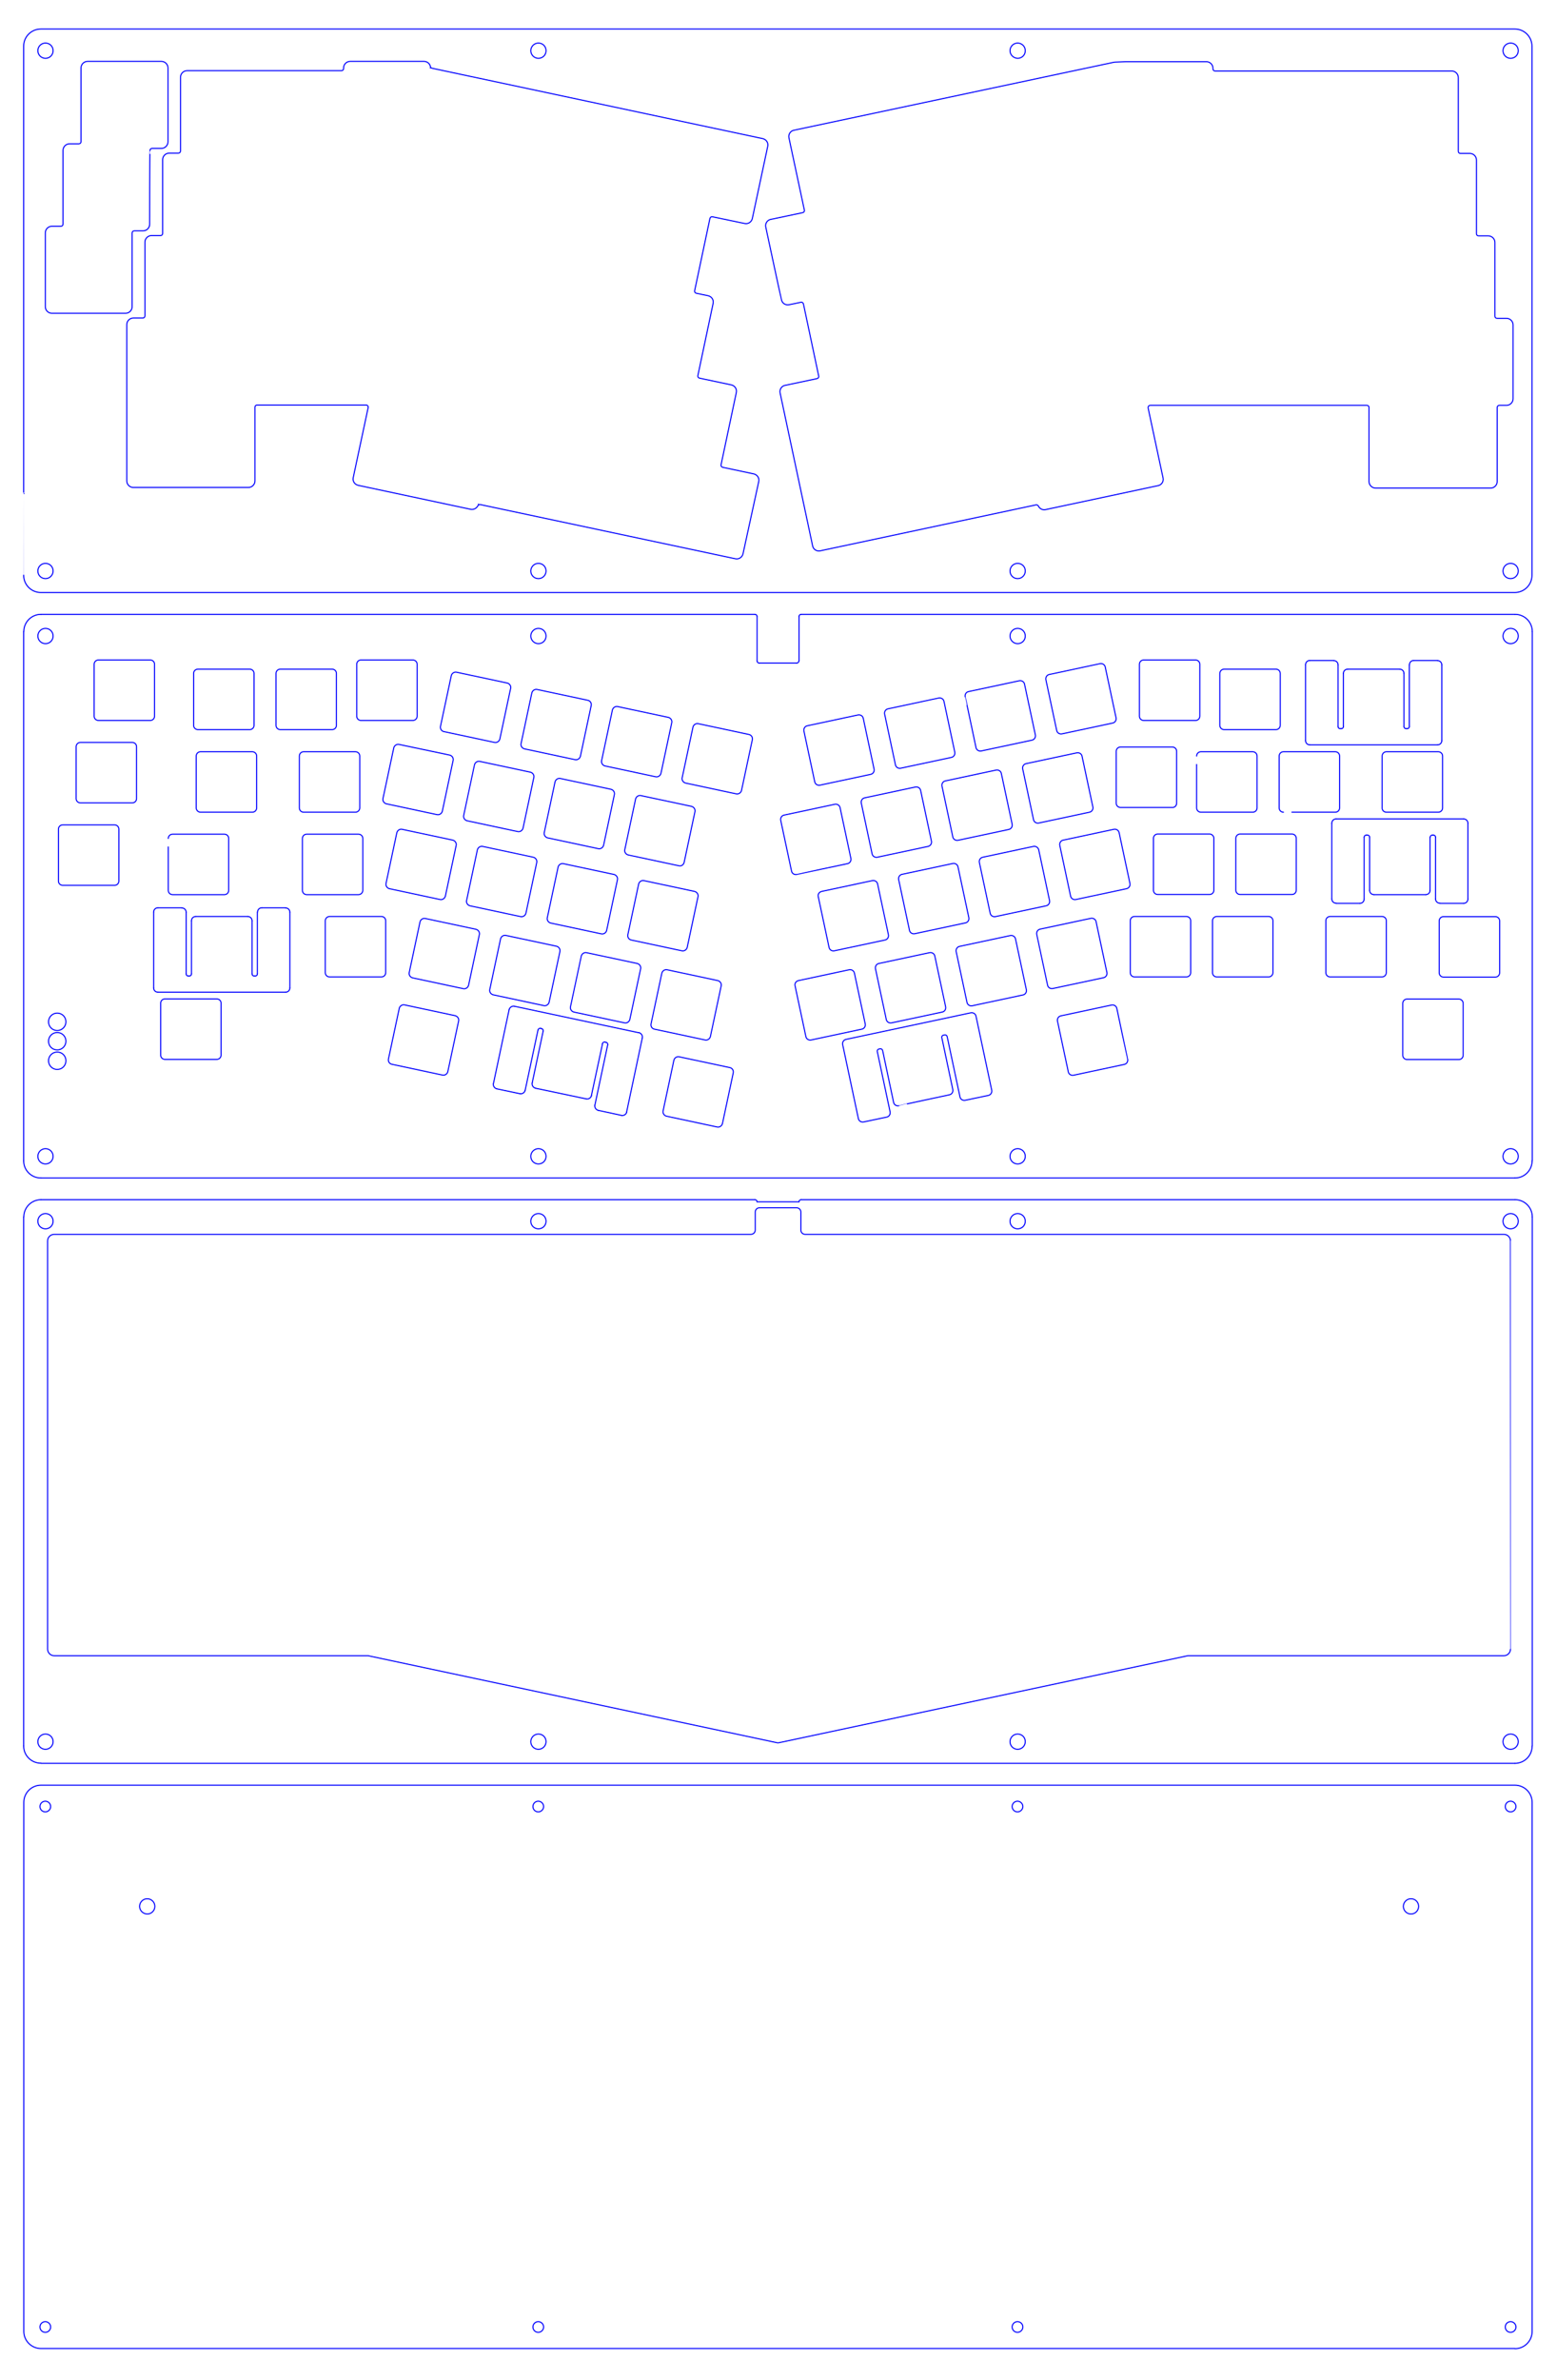 <?xml version="1.0" encoding="utf-8"?>
<!-- Generator: Adobe Illustrator 21.1.0, SVG Export Plug-In . SVG Version: 6.00 Build 0)  -->
<svg version="1.1" id="_x30_" xmlns="http://www.w3.org/2000/svg" xmlns:xlink="http://www.w3.org/1999/xlink" x="0px" y="0px"
	 viewBox="0 0 1020.5 1559.1" style="enable-background:new 0 0 1020.5 1559.1;" xml:space="preserve">
<style type="text/css">
	.st0{fill:none;stroke:#0000FF;stroke-width:0.709;stroke-linecap:round;stroke-linejoin:round;stroke-miterlimit:10;}
</style>
<g id="LWPOLYLINE">
	<path class="st0" d="M118.3,98.9V50.6c0-2.3,1.9-4.3,4.3-4.3h101.2c0.8,0,1.4-0.6,1.4-1.4v-0.4c0-2.3,1.9-4.3,4.3-4.3
		c0,0,48.4,0,48.4,0c2,0,3.8,1.4,4.2,3.4c0.1,0.6,0.5,1,1.1,1.1c0,0,216.7,46.1,216.7,46.1c2.3,0.5,3.8,2.7,3.3,5
		c0,0-10.1,47.3-10.1,47.3c-0.5,2.3-2.7,3.8-5,3.3L467,142c-0.8-0.2-1.5,0.3-1.7,1.1l-10,47.3c-0.2,0.8,0.3,1.5,1.1,1.7l7.7,1.6
		c2.3,0.5,3.8,2.7,3.3,5c0,0-10,47.3-10,47.3c-0.2,0.8,0.3,1.5,1.1,1.7l20.8,4.4c2.3,0.5,3.8,2.7,3.3,5l-10,47.3
		c-0.2,0.8,0.3,1.5,1.1,1.7l20.3,4.3c2.3,0.5,3.8,2.7,3.3,5L487,362.7c-0.5,2.3-2.7,3.8-5,3.3c0,0-167.2-35.5-167.2-35.5
		c-0.6-0.1-1.3,0.2-1.6,0.8c-0.9,1.7-2.8,2.7-4.7,2.3l-73.7-15.7c-2.3-0.5-3.8-2.7-3.3-5l9.8-45.9c0.2-0.8-0.3-1.5-1.1-1.7
		c-0.1,0-0.2,0-0.3,0h-71.4c-0.8,0-1.4,0.6-1.4,1.4v48.3c0,2.3-1.9,4.3-4.3,4.3c0,0-75.4,0-75.4,0c-2.3,0-4.3-1.9-4.3-4.3V212.6
		c0-2.3,1.9-4.3,4.3-4.3h6.2c0.8,0,1.4-0.6,1.4-1.4c0,0,0-48.3,0-48.3c0-2.3,1.9-4.3,4.3-4.3h5.9c0.8,0,1.4-0.6,1.4-1.4
		c0,0,0-48.3,0-48.3c0-2.3,1.9-4.3,4.3-4.3h6.1C117.7,100.3,118.3,99.7,118.3,98.9z"/>
</g>
<g id="LWPOLYLINE_1_">
	<path class="st0" d="M501.9,148.7c-0.5-2.3,1-4.6,3.3-5c0,0,20.9-4.4,20.9-4.4c0.8-0.2,1.3-0.9,1.1-1.7l-10.1-47.3
		c-0.5-2.3,1-4.6,3.3-5c0,0,209.6-44.5,209.6-44.5c0.2,0,0.5-0.1,0.7-0.1c0,0,7.3-0.3,7.3-0.3c0.1,0,0.1,0,0.2,0h52.5
		c2.3,0,4.3,1.9,4.3,4.3v0.4c0,0.8,0.6,1.4,1.4,1.4h155.1c2.3,0,4.3,1.9,4.3,4.3v48.3c0,0.8,0.6,1.4,1.4,1.4h6.2
		c2.3,0,4.3,1.9,4.3,4.3v48.3c0,0.8,0.6,1.4,1.4,1.4h6.4c2.3,0,4.3,1.9,4.3,4.3v48.3c0,0.8,0.6,1.4,1.4,1.4h6.2
		c2.3,0,4.3,1.9,4.3,4.3v48.4c0,2.3-1.9,4.3-4.3,4.3h-4.7c-0.8,0-1.4,0.6-1.4,1.4v48.5c0,2.3-1.9,4.3-4.3,4.3h-75.4
		c-2.3,0-4.3-1.9-4.3-4.3v-48.5c0-0.8-0.6-1.4-1.4-1.4h-142c-0.8,0-1.4,0.6-1.4,1.4c0,0.1,0,0.2,0,0.3l9.8,45.9c0.5,2.3-1,4.6-3.3,5
		l-73.7,15.7c-1.9,0.4-3.8-0.5-4.7-2.3c-0.3-0.6-0.9-0.9-1.6-0.8l-141.4,30.1c-2.3,0.5-4.6-1-5-3.3l-21.3-100.1
		c-0.5-2.3,1-4.6,3.3-5c0,0,20.9-4.4,20.9-4.4c0.8-0.2,1.3-0.9,1.1-1.7l-10-47.2c-0.2-0.8-0.9-1.3-1.7-1.1l-7.7,1.6
		c-2.3,0.5-4.6-1-5-3.3C512,196,501.9,148.7,501.9,148.7z"/>
</g>
<g id="LINE">
	<line class="st0" x1="313.5" y1="330.2" x2="313.5" y2="330.2"/>
</g>
<g id="LINE_1_">
	<line class="st0" x1="282" y1="44.5" x2="282" y2="44.5"/>
</g>
<g id="LINE_2_">
	<line class="st0" x1="1004.3" y1="1143.6" x2="1004.3" y2="797.1"/>
</g>
<g id="ARC">
	<path class="st0" d="M1004.3,797.1c0-6.3-5.1-11.3-11.3-11.3"/>
</g>
<g id="LINE_3_">
	<line class="st0" x1="26.9" y1="1155" x2="992.9" y2="1155"/>
</g>
<g id="ARC_1_">
	<path class="st0" d="M992.9,1155c6.3,0,11.3-5.1,11.3-11.3"/>
</g>
<g id="LINE_4_">
	<line class="st0" x1="15.5" y1="797.1" x2="15.5" y2="1143.6"/>
</g>
<g id="ARC_2_">
	<path class="st0" d="M26.9,785.8c-6.3,0-11.3,5.1-11.3,11.3"/>
</g>
<g id="ARC_3_">
	<path class="st0" d="M15.5,1143.6c0,6.3,5.1,11.3,11.3,11.3"/>
</g>
<g id="LWPOLYLINE_2_">
	<path class="st0" d="M990,812.8c0-2.3-1.9-4.3-4.3-4.3H527.7c-1.6,0-2.8-1.3-2.8-2.8v-11.8c0-1.6-1.3-2.8-2.8-2.8h-0.2H498h-0.2
		c-1.6,0-2.8,1.3-2.8,2.8c0,0,0,11.8,0,11.8c0,1.6-1.3,2.8-2.8,2.8H35.5c-2.3,0-4.3,1.9-4.3,4.3v267.4c0,2.3,1.9,4.3,4.3,4.3h205.6
		c0.2,0,0.4,0,0.6,0.1l267.6,56.9c0.4,0.1,0.8,0.1,1.2,0c0,0,267.6-56.9,267.6-56.9c0.2,0,0.4-0.1,0.6-0.1h207
		c2.3,0,4.3-1.9,4.3-4.3C990,1080.2,990,812.8,990,812.8z"/>
</g>
<g id="CIRCLE">
	<path class="st0" d="M919.8,1248.7c0-2.7,2.2-5,5-5s5,2.2,5,5c0,2.7-2.2,5-5,5S919.8,1251.4,919.8,1248.7L919.8,1248.7z"/>
</g>
<g id="CIRCLE_1_">
	<path class="st0" d="M91.5,1248.7c0-2.7,2.2-5,5-5c2.7,0,5,2.2,5,5c0,2.7-2.2,5-5,5C93.7,1253.6,91.5,1251.4,91.5,1248.7
		L91.5,1248.7z"/>
</g>
<g id="ARC_4_">
	<path class="st0" d="M26.9,402.4c-6.3,0-11.3,5.1-11.3,11.3"/>
</g>
<g id="LINE_5_">
	<line class="st0" x1="15.5" y1="413.7" x2="15.5" y2="760.3"/>
</g>
<g id="ARC_5_">
	<path class="st0" d="M15.5,760.3c0,6.3,5.1,11.3,11.3,11.3"/>
</g>
<g id="LINE_6_">
	<line class="st0" x1="26.9" y1="771.6" x2="992.9" y2="771.6"/>
</g>
<g id="LINE_7_">
	<line class="st0" x1="1004.3" y1="760.3" x2="1004.3" y2="413.7"/>
</g>
<g id="ARC_6_">
	<path class="st0" d="M992.9,771.6c6.3,0,11.3-5.1,11.3-11.3"/>
</g>
<g id="ARC_7_">
	<path class="st0" d="M1004.3,413.7c0-6.3-5.1-11.3-11.3-11.3"/>
</g>
<g id="LWPOLYLINE_3_">
	<path class="st0" d="M15.5,30.3c0-6.3,5.1-11.3,11.3-11.3h966c6.3,0,11.3,5.1,11.3,11.3v346.5c0,6.3-5.1,11.3-11.3,11.3h-966
		c-6.3,0-11.3-5.1-11.3-11.3C15.5,376.9,15.5,30.3,15.5,30.3z"/>
</g>
<g id="LWPOLYLINE_4_">
	<path class="st0" d="M992.9,1538.4c6.3,0,11.3-5.1,11.3-11.3v-346.5c0-6.3-5.1-11.3-11.3-11.3h-966c-6.3,0-11.3,5.1-11.3,11.3V1527
		c0,6.3,5.1,11.3,11.3,11.3H992.9z"/>
</g>
<g id="LWPOLYLINE_5_">
	<path class="st0" d="M98.1,146.9c0,2.3-1.9,4.3-4.3,4.3H88c-0.8,0-1.4,0.6-1.4,1.4v48.3c0,2.3-1.9,4.3-4.3,4.3H34
		c-2.3,0-4.3-1.9-4.3-4.3c0,0,0-48.4,0-48.4c0-2.3,1.9-4.3,4.3-4.3h5.9c0.8,0,1.4-0.6,1.4-1.4V98.5c0-2.3,1.9-4.3,4.3-4.3h6.1
		c0.8,0,1.4-0.6,1.4-1.4c0,0,0-48.3,0-48.3c0-2.3,1.9-4.3,4.3-4.3h48.4c2.3,0,4.3,1.9,4.3,4.3v48.4c0,2.3-1.9,4.3-4.3,4.3h-6.1
		c-0.8,0-1.4,0.6-1.4,1.4C98.1,98.5,98.1,146.9,98.1,146.9z"/>
</g>
<g id="CIRCLE_2_">
	<path class="st0" d="M31.8,669.3c0-3.1,2.5-5.7,5.7-5.7s5.7,2.5,5.7,5.7c0,3.1-2.5,5.7-5.7,5.7S31.8,672.4,31.8,669.3L31.8,669.3z"
		/>
</g>
<g id="CIRCLE_3_">
	<path class="st0" d="M31.8,682c0-3.1,2.5-5.7,5.7-5.7s5.7,2.5,5.7,5.7c0,3.1-2.5,5.7-5.7,5.7S31.8,685.2,31.8,682L31.8,682z"/>
</g>
<g id="CIRCLE_4_">
	<path class="st0" d="M31.8,694.8c0-3.1,2.5-5.7,5.7-5.7s5.7,2.5,5.7,5.7s-2.5,5.7-5.7,5.7S31.8,697.9,31.8,694.8L31.8,694.8z"/>
</g>
<g id="LINE_8_">
	<line class="st0" x1="992.9" y1="402.4" x2="525.1" y2="402.4"/>
</g>
<g id="LINE_9_">
	<line class="st0" x1="494.7" y1="402.4" x2="26.9" y2="402.4"/>
</g>
<g id="ARC_8_">
	<path class="st0" d="M525.1,402.4c-0.8,0-1.4,0.6-1.4,1.4"/>
</g>
<g id="ARC_9_">
	<path class="st0" d="M496.2,403.8c0-0.8-0.6-1.4-1.4-1.4"/>
</g>
<g id="ARC_10_">
	<path class="st0" d="M496.2,432.9c0,0.8,0.6,1.4,1.4,1.4"/>
</g>
<g id="ARC_11_">
	<path class="st0" d="M522.2,434.3c0.8,0,1.4-0.6,1.4-1.4"/>
</g>
<g id="LINE_10_">
	<line class="st0" x1="496.2" y1="403.8" x2="496.2" y2="432.9"/>
</g>
<g id="LINE_11_">
	<line class="st0" x1="497.6" y1="434.3" x2="522.2" y2="434.3"/>
</g>
<g id="LINE_12_">
	<line class="st0" x1="523.7" y1="432.9" x2="523.7" y2="403.8"/>
</g>
<g id="LINE_13_">
	<line class="st0" x1="525.1" y1="785.8" x2="992.9" y2="785.8"/>
</g>
<g id="LINE_14_">
	<line class="st0" x1="494.7" y1="785.8" x2="26.9" y2="785.8"/>
</g>
<g id="ARC_12_">
	<path class="st0" d="M496.2,787.2c0-0.8-0.6-1.4-1.4-1.4"/>
</g>
<g id="ARC_13_">
	<path class="st0" d="M525.1,785.8c-0.8,0-1.4,0.6-1.4,1.4"/>
</g>
<g id="LINE_15_">
	<line class="st0" x1="496.2" y1="787.2" x2="523.7" y2="787.2"/>
</g>
<g id="CIRCLE_5_">
	<path class="st0" d="M662,33.2c0-2.7,2.2-5,5-5c2.7,0,5,2.2,5,5s-2.2,5-5,5C664.2,38.1,662,35.9,662,33.2L662,33.2z"/>
</g>
<g id="CIRCLE_6_">
	<path class="st0" d="M347.9,33.2c0-2.7,2.2-5,5-5s5,2.2,5,5s-2.2,5-5,5S347.9,35.9,347.9,33.2L347.9,33.2z"/>
</g>
<g id="CIRCLE_7_">
	<path class="st0" d="M347.9,374c0-2.7,2.2-5,5-5s5,2.2,5,5c0,2.7-2.2,5-5,5S347.9,376.8,347.9,374L347.9,374z"/>
</g>
<g id="CIRCLE_8_">
	<path class="st0" d="M662,374c0-2.7,2.2-5,5-5s5,2.2,5,5c0,2.7-2.2,5-5,5S662,376.8,662,374L662,374z"/>
</g>
<g id="CIRCLE_9_">
	<path class="st0" d="M985.1,374c0-2.7,2.2-5,5-5s5,2.2,5,5c0,2.7-2.2,5-5,5S985.1,376.8,985.1,374L985.1,374z"/>
</g>
<g id="CIRCLE_10_">
	<path class="st0" d="M24.8,374c0-2.7,2.2-5,5-5s5,2.2,5,5c0,2.7-2.2,5-5,5S24.8,376.8,24.8,374L24.8,374z"/>
</g>
<g id="CIRCLE_11_">
	<path class="st0" d="M24.8,33.2c0-2.7,2.2-5,5-5s5,2.2,5,5s-2.2,5-5,5S24.8,35.9,24.8,33.2L24.8,33.2z"/>
</g>
<g id="CIRCLE_12_">
	<path class="st0" d="M985.1,33.2c0-2.7,2.2-5,5-5s5,2.2,5,5s-2.2,5-5,5S985.1,35.9,985.1,33.2L985.1,33.2z"/>
</g>
<g id="CIRCLE_13_">
	<path class="st0" d="M662,416.6c0-2.7,2.2-5,5-5s5,2.2,5,5s-2.2,5-5,5S662,419.3,662,416.6L662,416.6z"/>
</g>
<g id="CIRCLE_14_">
	<path class="st0" d="M347.9,416.6c0-2.7,2.2-5,5-5s5,2.2,5,5s-2.2,5-5,5S347.9,419.3,347.9,416.6L347.9,416.6z"/>
</g>
<g id="CIRCLE_15_">
	<path class="st0" d="M985.1,416.6c0-2.7,2.2-5,5-5s5,2.2,5,5s-2.2,5-5,5S985.1,419.3,985.1,416.6L985.1,416.6z"/>
</g>
<g id="CIRCLE_16_">
	<path class="st0" d="M24.8,416.6c0-2.7,2.2-5,5-5s5,2.2,5,5s-2.2,5-5,5S24.8,419.3,24.8,416.6L24.8,416.6z"/>
</g>
<g id="CIRCLE_17_">
	<path class="st0" d="M24.8,757.4c0-2.7,2.2-5,5-5s5,2.2,5,5s-2.2,5-5,5S24.8,760.2,24.8,757.4L24.8,757.4z"/>
</g>
<g id="CIRCLE_18_">
	<path class="st0" d="M347.9,757.4c0-2.7,2.2-5,5-5s5,2.2,5,5s-2.2,5-5,5S347.9,760.2,347.9,757.4L347.9,757.4z"/>
</g>
<g id="CIRCLE_19_">
	<path class="st0" d="M662,757.4c0-2.7,2.2-5,5-5s5,2.2,5,5s-2.2,5-5,5S662,760.2,662,757.4L662,757.4z"/>
</g>
<g id="CIRCLE_20_">
	<path class="st0" d="M985.1,757.4c0-2.7,2.2-5,5-5s5,2.2,5,5s-2.2,5-5,5S985.1,760.2,985.1,757.4L985.1,757.4z"/>
</g>
<g id="CIRCLE_21_">
	<path class="st0" d="M662,799.9c0-2.7,2.2-5,5-5s5,2.2,5,5s-2.2,5-5,5S662,802.7,662,799.9L662,799.9z"/>
</g>
<g id="CIRCLE_22_">
	<path class="st0" d="M347.9,799.9c0-2.7,2.2-5,5-5s5,2.2,5,5s-2.2,5-5,5S347.9,802.7,347.9,799.9L347.9,799.9z"/>
</g>
<g id="CIRCLE_23_">
	<path class="st0" d="M985.1,799.9c0-2.7,2.2-5,5-5s5,2.2,5,5s-2.2,5-5,5S985.1,802.7,985.1,799.9L985.1,799.9z"/>
</g>
<g id="CIRCLE_24_">
	<path class="st0" d="M24.8,799.9c0-2.7,2.2-5,5-5s5,2.2,5,5s-2.2,5-5,5S24.8,802.7,24.8,799.9L24.8,799.9z"/>
</g>
<g id="CIRCLE_25_">
	<path class="st0" d="M24.8,1140.8c0-2.7,2.2-5,5-5s5,2.2,5,5c0,2.7-2.2,5-5,5S24.8,1143.6,24.8,1140.8L24.8,1140.8z"/>
</g>
<g id="CIRCLE_26_">
	<path class="st0" d="M347.9,1140.8c0-2.7,2.2-5,5-5s5,2.2,5,5c0,2.7-2.2,5-5,5S347.9,1143.6,347.9,1140.8L347.9,1140.8z"/>
</g>
<g id="CIRCLE_27_">
	<path class="st0" d="M662,1140.8c0-2.7,2.2-5,5-5s5,2.2,5,5c0,2.7-2.2,5-5,5S662,1143.6,662,1140.8L662,1140.8z"/>
</g>
<g id="CIRCLE_28_">
	<path class="st0" d="M985.1,1140.8c0-2.7,2.2-5,5-5s5,2.2,5,5c0,2.7-2.2,5-5,5S985.1,1143.6,985.1,1140.8L985.1,1140.8z"/>
</g>
<g id="CIRCLE_29_">
	<path class="st0" d="M663.4,1183.3c0-2,1.6-3.5,3.5-3.5s3.5,1.6,3.5,3.5s-1.6,3.5-3.5,3.5S663.4,1185.3,663.4,1183.3L663.4,1183.3z
		"/>
</g>
<g id="CIRCLE_30_">
	<path class="st0" d="M349.3,1183.3c0-2,1.6-3.5,3.5-3.5s3.5,1.6,3.5,3.5s-1.6,3.5-3.5,3.5S349.3,1185.3,349.3,1183.3L349.3,1183.3z
		"/>
</g>
<g id="CIRCLE_31_">
	<path class="st0" d="M986.6,1183.3c0-2,1.6-3.5,3.5-3.5s3.5,1.6,3.5,3.5s-1.6,3.5-3.5,3.5S986.6,1185.3,986.6,1183.3L986.6,1183.3z
		"/>
</g>
<g id="CIRCLE_32_">
	<path class="st0" d="M26.2,1183.3c0-2,1.6-3.5,3.5-3.5s3.5,1.6,3.5,3.5s-1.6,3.5-3.5,3.5S26.2,1185.3,26.2,1183.3L26.2,1183.3z"/>
</g>
<g id="CIRCLE_33_">
	<path class="st0" d="M26.2,1524.2c0-2,1.6-3.5,3.5-3.5s3.5,1.6,3.5,3.5s-1.6,3.5-3.5,3.5S26.2,1526.2,26.2,1524.2L26.2,1524.2z"/>
</g>
<g id="CIRCLE_34_">
	<path class="st0" d="M349.3,1524.2c0-2,1.6-3.5,3.5-3.5s3.5,1.6,3.5,3.5s-1.6,3.5-3.5,3.5S349.3,1526.2,349.3,1524.2L349.3,1524.2z
		"/>
</g>
<g id="CIRCLE_35_">
	<path class="st0" d="M663.4,1524.2c0-2,1.6-3.5,3.5-3.5c2,0,3.5,1.6,3.5,3.5s-1.6,3.5-3.5,3.5
		C665,1527.7,663.4,1526.2,663.4,1524.2L663.4,1524.2z"/>
</g>
<g id="CIRCLE_36_">
	<path class="st0" d="M986.6,1524.2c0-2,1.6-3.5,3.5-3.5s3.5,1.6,3.5,3.5s-1.6,3.5-3.5,3.5S986.6,1526.2,986.6,1524.2L986.6,1524.2z
		"/>
</g>
<g id="LINE_16_">
	<line class="st0" x1="125.5" y1="603.1" x2="125.5" y2="637.9"/>
</g>
<g id="LWPOLYLINE_6_">
	<path class="st0" d="M290.9,479.2l33.3,7.1c1.5,0.3,3-0.7,3.4-2.2l7.1-33.3c0.3-1.5-0.7-3-2.2-3.4l-33.3-7.1
		c-1.5-0.3-3,0.7-3.4,2.2c0,0-7.1,33.3-7.1,33.3C288.4,477.3,289.4,478.9,290.9,479.2z"/>
</g>
<g id="LWPOLYLINE_7_">
	<path class="st0" d="M101.3,435.1c0-1.6-1.3-2.8-2.8-2.8h-34c-1.6,0-2.8,1.3-2.8,2.8v34c0,1.6,1.3,2.8,2.8,2.8h34
		c1.6,0,2.8-1.3,2.8-2.8C101.3,469.1,101.3,435.1,101.3,435.1z"/>
</g>
<g id="LWPOLYLINE_8_">
	<path class="st0" d="M261.5,487.6c-1.5-0.3-3,0.7-3.4,2.2l-7.1,33.3c-0.3,1.5,0.7,3,2.2,3.4l33.3,7.1c1.5,0.3,3-0.7,3.4-2.2
		L297,498c0.3-1.5-0.7-3-2.2-3.4C294.8,494.6,261.5,487.6,261.5,487.6z"/>
</g>
<g id="LWPOLYLINE_9_">
	<path class="st0" d="M86.7,525.9c1.6,0,2.8-1.3,2.8-2.8c0,0,0-34,0-34c0-1.6-1.3-2.8-2.8-2.8c0,0-34,0-34,0c-1.6,0-2.8,1.3-2.8,2.8
		v34c0,1.6,1.3,2.8,2.8,2.8H86.7z"/>
</g>
<g id="ARC_14_">
	<path class="st0" d="M103.5,594.6c-1.6,0-2.8,1.3-2.8,2.8"/>
</g>
<g id="LWPOLYLINE_10_">
	<path class="st0" d="M237.8,583.2v-34c0-1.6-1.3-2.8-2.8-2.8h-34c-1.6,0-2.8,1.3-2.8,2.8v34c0,1.6,1.3,2.8,2.8,2.8h34
		C236.5,586,237.8,584.7,237.8,583.2z"/>
</g>
<g id="ARC_15_">
	<path class="st0" d="M100.7,647.1c0,1.6,1.3,2.8,2.8,2.8"/>
</g>
<g id="LINE_17_">
	<line class="st0" x1="124.1" y1="639.3" x2="123.4" y2="639.3"/>
</g>
<g id="LWPOLYLINE_11_">
	<path class="st0" d="M235.8,529.2v-34c0-1.6-1.3-2.8-2.8-2.8h-34c-1.6,0-2.8,1.3-2.8,2.8c0,0,0,34,0,34c0,1.6,1.3,2.8,2.8,2.8h34
		C234.5,532,235.8,530.7,235.8,529.2z"/>
</g>
<g id="LWPOLYLINE_12_">
	<path class="st0" d="M273.4,469.1v-34c0-1.6-1.3-2.8-2.8-2.8h-34c-1.6,0-2.8,1.3-2.8,2.8v34c0,1.6,1.3,2.8,2.8,2.8h34
		C272.1,471.9,273.4,470.7,273.4,469.1z"/>
</g>
<g id="LWPOLYLINE_13_">
	<path class="st0" d="M303.9,534.2c-0.3,1.5,0.7,3,2.2,3.4c0,0,33.3,7.1,33.3,7.1c1.5,0.3,3-0.7,3.4-2.2l7.1-33.3
		c0.3-1.5-0.7-3-2.2-3.4c0,0-33.3-7.1-33.3-7.1c-1.5-0.3-3,0.7-3.4,2.2C311,501,303.9,534.2,303.9,534.2z"/>
</g>
<g id="LINE_18_">
	<line class="st0" x1="100.7" y1="597.5" x2="100.7" y2="647.1"/>
</g>
<g id="LINE_19_">
	<line class="st0" x1="122" y1="637.9" x2="122" y2="597.5"/>
</g>
<g id="LWPOLYLINE_14_">
	<path class="st0" d="M263.5,543.2c-1.5-0.3-3,0.7-3.4,2.2c0,0-7.1,33.3-7.1,33.3c-0.3,1.5,0.7,3,2.2,3.4l33.3,7.1
		c1.5,0.3,3-0.7,3.4-2.2c0,0,7.1-33.3,7.1-33.3c0.3-1.5-0.7-3-2.2-3.4C296.8,550.3,263.5,543.2,263.5,543.2z"/>
</g>
<g id="LWPOLYLINE_15_">
	<path class="st0" d="M38.3,577.1c0,1.6,1.3,2.8,2.8,2.8c0,0,34,0,34,0c1.6,0,2.8-1.3,2.8-2.8v-34c0-1.6-1.3-2.8-2.8-2.8h-34
		c-1.6,0-2.8,1.3-2.8,2.8V577.1z"/>
</g>
<g id="LWPOLYLINE_16_">
	<path class="st0" d="M110.3,583.2c0,1.6,1.3,2.8,2.8,2.8h34c1.6,0,2.8-1.3,2.8-2.8v-34c0-1.6-1.3-2.8-2.8-2.8h-34
		c-1.6,0-2.8,1.3-2.8,2.8C110.3,549.1,110.3,583.2,110.3,583.2z"/>
</g>
<g id="LWPOLYLINE_17_">
	<path class="st0" d="M316.3,554.4c-1.5-0.3-3,0.7-3.4,2.2c0,0-7.1,33.3-7.1,33.3c-0.3,1.5,0.7,3,2.2,3.4l33.3,7.1
		c1.5,0.3,3-0.7,3.4-2.2c0,0,7.1-33.3,7.1-33.3c0.3-1.5-0.7-3-2.2-3.4C349.6,561.5,316.3,554.4,316.3,554.4z"/>
</g>
<g id="LINE_20_">
	<line class="st0" x1="119.1" y1="594.6" x2="103.5" y2="594.6"/>
</g>
<g id="LWPOLYLINE_18_">
	<path class="st0" d="M108.1,654.3c-1.6,0-2.8,1.3-2.8,2.8v34c0,1.6,1.3,2.8,2.8,2.8h34c1.6,0,2.8-1.3,2.8-2.8v-34
		c0-1.6-1.3-2.8-2.8-2.8H108.1z"/>
</g>
<g id="ARC_16_">
	<path class="st0" d="M920.2,475.9c0,0.8,0.6,1.4,1.4,1.4"/>
</g>
<g id="LWPOLYLINE_19_">
	<path class="st0" d="M608.3,554.4c1.5-0.3,2.5-1.8,2.2-3.4c0,0-7.1-33.3-7.1-33.3c-0.3-1.5-1.8-2.5-3.4-2.2l-33.3,7.1
		c-1.5,0.3-2.5,1.8-2.2,3.4c0,0,7.1,33.3,7.1,33.3c0.3,1.5,1.8,2.5,3.4,2.2L608.3,554.4z"/>
</g>
<g id="LWPOLYLINE_20_">
	<path class="st0" d="M183.7,438.3c-1.6,0-2.8,1.3-2.8,2.8v34c0,1.6,1.3,2.8,2.8,2.8c0,0,34,0,34,0c1.6,0,2.8-1.3,2.8-2.8v-34
		c0-1.6-1.3-2.8-2.8-2.8H183.7z"/>
</g>
<g id="LWPOLYLINE_21_">
	<path class="st0" d="M385.3,458.7l-33.3-7.1c-1.5-0.3-3,0.7-3.4,2.2l-7.1,33.3c-0.3,1.5,0.7,3,2.2,3.4l33.3,7.1
		c1.5,0.3,3-0.7,3.4-2.2c0,0,7.1-33.3,7.1-33.3C387.8,460.5,386.8,459,385.3,458.7z"/>
</g>
<g id="LWPOLYLINE_22_">
	<path class="st0" d="M619.6,511.5c-1.5,0.3-2.5,1.8-2.2,3.4c0,0,7.1,33.3,7.1,33.3c0.3,1.5,1.8,2.5,3.4,2.2c0,0,33.3-7.1,33.3-7.1
		c1.5-0.3,2.5-1.8,2.2-3.4c0,0-7.1-33.3-7.1-33.3c-0.3-1.5-1.8-2.5-3.4-2.2C652.9,504.4,619.6,511.5,619.6,511.5z"/>
</g>
<g id="ARC_17_">
	<path class="st0" d="M122,637.9c0,0.8,0.6,1.4,1.4,1.4"/>
</g>
<g id="LWPOLYLINE_23_">
	<path class="st0" d="M639.7,489.7c0.3,1.5,1.8,2.5,3.4,2.2c0,0,33.3-7.1,33.3-7.1c1.5-0.3,2.5-1.8,2.2-3.4l-7.1-33.3
		c-0.3-1.5-1.8-2.5-3.4-2.2c0,0-33.3,7.1-33.3,7.1c-1.5,0.3-2.5,1.8-2.2,3.4C632.7,456.4,639.7,489.7,639.7,489.7z"/>
</g>
<g id="LWPOLYLINE_24_">
	<path class="st0" d="M129.7,438.3c-1.6,0-2.8,1.3-2.8,2.8v34c0,1.6,1.3,2.8,2.8,2.8h34c1.6,0,2.8-1.3,2.8-2.8v-34
		c0-1.6-1.3-2.8-2.8-2.8H129.7z"/>
</g>
<g id="LWPOLYLINE_25_">
	<path class="st0" d="M582,464.3c-1.5,0.3-2.5,1.8-2.2,3.4l7.1,33.3c0.3,1.5,1.8,2.5,3.4,2.2c0,0,33.3-7.1,33.3-7.1
		c1.5-0.3,2.5-1.8,2.2-3.4l-7.1-33.3c-0.3-1.5-1.8-2.5-3.4-2.2C615.3,457.2,582,464.3,582,464.3z"/>
</g>
<g id="LWPOLYLINE_26_">
	<path class="st0" d="M677.4,536.9c0.3,1.5,1.8,2.5,3.4,2.2c0,0,33.3-7.1,33.3-7.1c1.5-0.3,2.5-1.8,2.2-3.4l-7.1-33.3
		c-0.3-1.5-1.8-2.5-3.4-2.2l-33.3,7.1c-1.5,0.3-2.5,1.8-2.2,3.4C670.3,503.6,677.4,536.9,677.4,536.9z"/>
</g>
<g id="LWPOLYLINE_27_">
	<path class="st0" d="M570.7,507.2c1.5-0.3,2.5-1.8,2.2-3.4l-7.1-33.3c-0.3-1.5-1.8-2.5-3.4-2.2c0,0-33.3,7.1-33.3,7.1
		c-1.5,0.3-2.5,1.8-2.2,3.4c0,0,7.1,33.3,7.1,33.3c0.3,1.5,1.8,2.5,3.4,2.2C537.4,514.3,570.7,507.2,570.7,507.2z"/>
</g>
<g id="ARC_18_">
	<path class="st0" d="M165.2,637.9c0,0.8,0.6,1.4,1.4,1.4"/>
</g>
<g id="LINE_21_">
	<line class="st0" x1="187.2" y1="649.9" x2="103.5" y2="649.9"/>
</g>
<g id="LWPOLYLINE_28_">
	<path class="st0" d="M401.4,465l-7.1,33.3c-0.3,1.5,0.7,3,2.2,3.4l33.3,7.1c1.5,0.3,3-0.7,3.4-2.2c0,0,7.1-33.3,7.1-33.3
		c0.3-1.5-0.7-3-2.2-3.4l-33.3-7.1C403.3,462.5,401.8,463.5,401.4,465z"/>
</g>
<g id="LWPOLYLINE_29_">
	<path class="st0" d="M369.2,565.7c-1.5-0.3-3,0.7-3.4,2.2l-7.1,33.3c-0.3,1.5,0.7,3,2.2,3.4l33.3,7.1c1.5,0.3,3-0.7,3.4-2.2
		l7.1-33.3c0.3-1.5-0.7-3-2.2-3.4L369.2,565.7z"/>
</g>
<g id="ARC_19_">
	<path class="st0" d="M167.3,639.3c0.8,0,1.4-0.6,1.4-1.4"/>
</g>
<g id="LWPOLYLINE_30_">
	<path class="st0" d="M392.2,555.9c1.5,0.3,3-0.7,3.4-2.2l7.1-33.3c0.3-1.5-0.7-3-2.2-3.4c0,0-33.3-7.1-33.3-7.1
		c-1.5-0.3-3,0.7-3.4,2.2c0,0-7.1,33.3-7.1,33.3c-0.3,1.5,0.7,3,2.2,3.4C358.9,548.8,392.2,555.9,392.2,555.9z"/>
</g>
<g id="LWPOLYLINE_31_">
	<path class="st0" d="M555.5,565.7c1.5-0.3,2.5-1.8,2.2-3.4l-7.1-33.3c-0.3-1.5-1.8-2.5-3.4-2.2c0,0-33.3,7.1-33.3,7.1
		c-1.5,0.3-2.5,1.8-2.2,3.4c0,0,7.1,33.3,7.1,33.3c0.3,1.5,1.8,2.5,3.4,2.2C522.3,572.7,555.5,565.7,555.5,565.7z"/>
</g>
<g id="LINE_22_">
	<line class="st0" x1="162.4" y1="600.3" x2="128.3" y2="600.3"/>
</g>
<g id="LWPOLYLINE_32_">
	<path class="st0" d="M213.2,603.1v34c0,1.6,1.3,2.8,2.8,2.8h34c1.6,0,2.8-1.3,2.8-2.8v-34c0-1.6-1.3-2.8-2.8-2.8h-34
		C214.5,600.3,213.2,601.6,213.2,603.1z"/>
</g>
<g id="LINE_23_">
	<line class="st0" x1="168.7" y1="597.5" x2="168.7" y2="637.9"/>
</g>
<g id="LWPOLYLINE_33_">
	<path class="st0" d="M131.4,532h34c1.6,0,2.8-1.3,2.8-2.8v-34c0-1.6-1.3-2.8-2.8-2.8h-34c-1.6,0-2.8,1.3-2.8,2.8c0,0,0,34,0,34
		C128.6,530.7,129.9,532,131.4,532z"/>
</g>
<g id="LINE_24_">
	<line class="st0" x1="190" y1="597.5" x2="190" y2="647.1"/>
</g>
<g id="LINE_25_">
	<line class="st0" x1="165.2" y1="603.1" x2="165.2" y2="637.9"/>
</g>
<g id="ARC_20_">
	<path class="st0" d="M165.2,603.1c0-1.6-1.3-2.8-2.8-2.8"/>
</g>
<g id="ARC_21_">
	<path class="st0" d="M187.2,649.9c1.6,0,2.8-1.3,2.8-2.8"/>
</g>
<g id="ARC_22_">
	<path class="st0" d="M190,597.5c0-1.6-1.3-2.8-2.8-2.8"/>
</g>
<g id="ARC_23_">
	<path class="st0" d="M124.1,639.3c0.8,0,1.4-0.6,1.4-1.4"/>
</g>
<g id="LINE_26_">
	<line class="st0" x1="166.6" y1="639.3" x2="167.3" y2="639.3"/>
</g>
<g id="ARC_24_">
	<path class="st0" d="M171.6,594.6c-1.6,0-2.8,1.3-2.8,2.8"/>
</g>
<g id="LINE_27_">
	<line class="st0" x1="171.6" y1="594.6" x2="187.2" y2="594.6"/>
</g>
<g id="ARC_25_">
	<path class="st0" d="M128.3,600.3c-1.6,0-2.8,1.3-2.8,2.8"/>
</g>
<g id="ARC_26_">
	<path class="st0" d="M122,597.5c0-1.6-1.3-2.8-2.8-2.8"/>
</g>
<g id="LWPOLYLINE_34_">
	<path class="st0" d="M622.3,717.1c1.5-0.3,2.5-1.8,2.2-3.4c0,0-7.2-34-7.2-34c-0.2-0.8,0.3-1.5,1.1-1.7l0.7-0.1
		c0.8-0.2,1.5,0.3,1.7,1.1c0,0,8.4,39.5,8.4,39.5c0.3,1.5,1.8,2.5,3.4,2.2c0,0,15.2-3.2,15.2-3.2c1.5-0.3,2.5-1.8,2.2-3.4
		l-10.3-48.5c-0.3-1.5-1.8-2.5-3.4-2.2c0,0-81.8,17.4-81.8,17.4c-1.5,0.3-2.5,1.8-2.2,3.4l10.3,48.5c0.3,1.5,1.8,2.5,3.4,2.2
		c0,0,15.2-3.2,15.2-3.2c1.5-0.3,2.5-1.8,2.2-3.4l-8.4-39.5c-0.2-0.8,0.3-1.5,1.1-1.7l0.7-0.1c0.8-0.2,1.5,0.3,1.7,1.1
		c0,0,7.2,34,7.2,34c0.3,1.5,1.8,2.5,3.4,2.2C589,724.2,622.3,717.1,622.3,717.1z"/>
</g>
<g id="LWPOLYLINE_35_">
	<path class="st0" d="M256.8,697.1l33.3,7.1c1.5,0.3,3-0.7,3.4-2.2l7.1-33.3c0.3-1.5-0.7-3-2.2-3.4c0,0-33.3-7.1-33.3-7.1
		c-1.5-0.3-3,0.7-3.4,2.2c0,0-7.1,33.3-7.1,33.3C254.3,695.3,255.3,696.8,256.8,697.1z"/>
</g>
<g id="LWPOLYLINE_36_">
	<path class="st0" d="M812.8,546.3c-1.6,0-2.8,1.3-2.8,2.8v34c0,1.6,1.3,2.8,2.8,2.8h34c1.6,0,2.8-1.3,2.8-2.8v-34
		c0-1.6-1.3-2.8-2.8-2.8C846.8,546.3,812.8,546.3,812.8,546.3z"/>
</g>
<g id="LWPOLYLINE_37_">
	<path class="st0" d="M784.3,529.2c0,1.6,1.3,2.8,2.8,2.8h34c1.6,0,2.8-1.3,2.8-2.8v-34c0-1.6-1.3-2.8-2.8-2.8h-34
		c-1.6,0-2.8,1.3-2.8,2.8C784.3,495.1,784.3,529.2,784.3,529.2z"/>
</g>
<g id="LWPOLYLINE_38_">
	<path class="st0" d="M686.6,645.3c0.3,1.5,1.8,2.5,3.4,2.2l33.3-7.1c1.5-0.3,2.5-1.8,2.2-3.4l-7.1-33.3c-0.3-1.5-1.8-2.5-3.4-2.2
		l-33.3,7.1c-1.5,0.3-2.5,1.8-2.2,3.4C679.5,612.1,686.6,645.3,686.6,645.3z"/>
</g>
<g id="LINE_28_">
	<line class="st0" x1="877" y1="475.9" x2="877" y2="435.5"/>
</g>
<g id="LWPOLYLINE_39_">
	<path class="st0" d="M908.7,532h34c1.6,0,2.8-1.3,2.8-2.8v-34c0-1.6-1.3-2.8-2.8-2.8c0,0-34,0-34,0c-1.6,0-2.8,1.3-2.8,2.8v34
		C905.8,530.7,907.1,532,908.7,532z"/>
</g>
<g id="ARC_27_">
	<path class="st0" d="M897.7,548.4c0-0.8-0.6-1.4-1.4-1.4"/>
</g>
<g id="LINE_29_">
	<line class="st0" x1="921.6" y1="477.3" x2="922.3" y2="477.3"/>
</g>
<g id="LINE_30_">
	<line class="st0" x1="938.8" y1="547" x2="939.5" y2="547"/>
</g>
<g id="LINE_31_">
	<line class="st0" x1="945" y1="435.5" x2="945" y2="485.1"/>
</g>
<g id="LWPOLYLINE_40_">
	<path class="st0" d="M278.7,601.6c-1.5-0.3-3,0.7-3.4,2.2c0,0-7.1,33.3-7.1,33.3c-0.3,1.5,0.7,3,2.2,3.4c0,0,33.3,7.1,33.3,7.1
		c1.5,0.3,3-0.7,3.4-2.2l7.1-33.3c0.3-1.5-0.7-3-2.2-3.4C311.9,608.7,278.7,601.6,278.7,601.6z"/>
</g>
<g id="LWPOLYLINE_41_">
	<path class="st0" d="M633.8,656.6c0.3,1.5,1.8,2.5,3.4,2.2l33.3-7.1c1.5-0.3,2.5-1.8,2.2-3.4l-7.1-33.3c-0.3-1.5-1.8-2.5-3.4-2.2
		l-33.3,7.1c-1.5,0.3-2.5,1.8-2.2,3.4L633.8,656.6z"/>
</g>
<g id="LWPOLYLINE_42_">
	<path class="st0" d="M677.4,554.4l-33.3,7.1c-1.5,0.3-2.5,1.8-2.2,3.4l7.1,33.3c0.3,1.5,1.8,2.5,3.4,2.2c0,0,33.3-7.1,33.3-7.1
		c1.5-0.3,2.5-1.8,2.2-3.4l-7.1-33.3C680.4,555.1,678.9,554.1,677.4,554.4z"/>
</g>
<g id="LINE_32_">
	<line class="st0" x1="879.1" y1="477.3" x2="878.4" y2="477.3"/>
</g>
<g id="LWPOLYLINE_43_">
	<path class="st0" d="M799.5,441.1v34c0,1.6,1.3,2.8,2.8,2.8h34c1.6,0,2.8-1.3,2.8-2.8v-34c0-1.6-1.3-2.8-2.8-2.8h-34
		C800.8,438.3,799.5,439.6,799.5,441.1z"/>
</g>
<g id="LWPOLYLINE_44_">
	<path class="st0" d="M771.2,526.1v-34c0-1.6-1.3-2.8-2.8-2.8h-34c-1.6,0-2.8,1.3-2.8,2.8v34c0,1.6,1.3,2.8,2.8,2.8h34
		C769.9,529,771.2,527.7,771.2,526.1z"/>
</g>
<g id="LWPOLYLINE_45_">
	<path class="st0" d="M786.4,469.1v-34c0-1.6-1.3-2.8-2.8-2.8c0,0-34,0-34,0c-1.6,0-2.8,1.3-2.8,2.8v34c0,1.6,1.3,2.8,2.8,2.8h34
		C785.1,471.9,786.4,470.7,786.4,469.1z"/>
</g>
<g id="LWPOLYLINE_46_">
	<path class="st0" d="M875.2,532c1.6,0,2.8-1.3,2.8-2.8v-34c0-1.6-1.3-2.8-2.8-2.8c0,0-34,0-34,0c-1.6,0-2.8,1.3-2.8,2.8v34
		c0,1.6,1.3,2.8,2.8,2.8C841.1,532,875.2,532,875.2,532z"/>
</g>
<g id="LINE_33_">
	<line class="st0" x1="855.7" y1="435.5" x2="855.7" y2="485.1"/>
</g>
<g id="LWPOLYLINE_47_">
	<path class="st0" d="M619.8,659.5l-7.1-33.3c-0.3-1.5-1.8-2.5-3.4-2.2l-33.3,7.1c-1.5,0.3-2.5,1.8-2.2,3.4l7.1,33.3
		c0.3,1.5,1.8,2.5,3.4,2.2l33.3-7.1C619.1,662.6,620.1,661.1,619.8,659.5z"/>
</g>
<g id="LINE_34_">
	<line class="st0" x1="880.5" y1="441.1" x2="880.5" y2="475.9"/>
</g>
<g id="LWPOLYLINE_48_">
	<path class="st0" d="M632.8,604.5c1.5-0.3,2.5-1.8,2.2-3.4l-7.1-33.3c-0.3-1.5-1.8-2.5-3.4-2.2l-33.3,7.1c-1.5,0.3-2.5,1.8-2.2,3.4
		c0,0,7.1,33.3,7.1,33.3c0.3,1.5,1.8,2.5,3.4,2.2L632.8,604.5z"/>
</g>
<g id="LWPOLYLINE_49_">
	<path class="st0" d="M792.8,546.3h-34c-1.6,0-2.8,1.3-2.8,2.8v34c0,1.6,1.3,2.8,2.8,2.8h34c1.6,0,2.8-1.3,2.8-2.8c0,0,0-34,0-34
		C795.6,547.6,794.3,546.3,792.8,546.3z"/>
</g>
<g id="ARC_28_">
	<path class="st0" d="M875.7,536.4c-1.6,0-2.8,1.3-2.8,2.8"/>
</g>
<g id="ARC_29_">
	<path class="st0" d="M895.5,547c-0.8,0-1.4,0.6-1.4,1.4"/>
</g>
<g id="LINE_35_">
	<line class="st0" x1="923.7" y1="435.5" x2="923.7" y2="475.9"/>
</g>
<g id="ARC_30_">
	<path class="st0" d="M938.8,547c-0.8,0-1.4,0.6-1.4,1.4"/>
</g>
<g id="LWPOLYLINE_50_">
	<path class="st0" d="M687.7,441.8c-1.5,0.3-2.5,1.8-2.2,3.4c0,0,7.1,33.3,7.1,33.3c0.3,1.5,1.8,2.5,3.4,2.2l33.3-7.1
		c1.5-0.3,2.5-1.8,2.2-3.4l-7.1-33.3c-0.3-1.5-1.8-2.5-3.4-2.2C720.9,434.7,687.7,441.8,687.7,441.8z"/>
</g>
<g id="ARC_31_">
	<path class="st0" d="M942.2,487.9c1.6,0,2.8-1.3,2.8-2.8"/>
</g>
<g id="ARC_32_">
	<path class="st0" d="M940.9,548.4c0-0.8-0.6-1.4-1.4-1.4"/>
</g>
<g id="ARC_33_">
	<path class="st0" d="M926.6,432.6c-1.6,0-2.8,1.3-2.8,2.8"/>
</g>
<g id="ARC_34_">
	<path class="st0" d="M922.3,477.3c0.8,0,1.4-0.6,1.4-1.4"/>
</g>
<g id="ARC_35_">
	<path class="st0" d="M879.1,477.3c0.8,0,1.4-0.6,1.4-1.4"/>
</g>
<g id="LINE_36_">
	<line class="st0" x1="920.2" y1="441.1" x2="920.2" y2="475.9"/>
</g>
<g id="ARC_36_">
	<path class="st0" d="M858.5,432.6c-1.6,0-2.8,1.3-2.8,2.8"/>
</g>
<g id="LINE_37_">
	<line class="st0" x1="926.6" y1="432.6" x2="942.2" y2="432.6"/>
</g>
<g id="ARC_37_">
	<path class="st0" d="M877,475.9c0,0.8,0.6,1.4,1.4,1.4"/>
</g>
<g id="ARC_38_">
	<path class="st0" d="M855.7,485.1c0,1.6,1.3,2.8,2.8,2.8"/>
</g>
<g id="ARC_39_">
	<path class="st0" d="M945,435.5c0-1.6-1.3-2.8-2.8-2.8"/>
</g>
<g id="ARC_40_">
	<path class="st0" d="M962.1,539.2c0-1.6-1.3-2.8-2.8-2.8"/>
</g>
<g id="LWPOLYLINE_51_">
	<path class="st0" d="M373.9,659.5c-0.3,1.5,0.7,3,2.2,3.4c0,0,33.3,7.1,33.3,7.1c1.5,0.3,3-0.7,3.4-2.2c0,0,7.1-33.3,7.1-33.3
		c0.3-1.5-0.7-3-2.2-3.4c0,0-33.3-7.1-33.3-7.1c-1.5-0.3-3,0.7-3.4,2.2C381,626.3,373.9,659.5,373.9,659.5z"/>
</g>
<g id="LWPOLYLINE_52_">
	<path class="st0" d="M777.6,600.3h-34c-1.6,0-2.8,1.3-2.8,2.8v34c0,1.6,1.3,2.8,2.8,2.8h34c1.6,0,2.8-1.3,2.8-2.8v-34
		C780.4,601.6,779.2,600.3,777.6,600.3z"/>
</g>
<g id="LWPOLYLINE_53_">
	<path class="st0" d="M490.9,481.1l-33.3-7.1c-1.5-0.3-3,0.7-3.4,2.2c0,0-7.1,33.3-7.1,33.3c-0.3,1.5,0.7,3,2.2,3.4
		c0,0,33.3,7.1,33.3,7.1c1.5,0.3,3-0.7,3.4-2.2l7.1-33.3C493.4,482.9,492.4,481.4,490.9,481.1z"/>
</g>
<g id="LWPOLYLINE_54_">
	<path class="st0" d="M740.6,578.7l-7.1-33.3c-0.3-1.5-1.8-2.5-3.4-2.2l-33.3,7.1c-1.5,0.3-2.5,1.8-2.2,3.4l7.1,33.3
		c0.3,1.5,1.8,2.5,3.4,2.2l33.3-7.1C740,581.7,740.9,580.2,740.6,578.7z"/>
</g>
<g id="ARC_41_">
	<path class="st0" d="M354.3,673.6c-0.8-0.2-1.5,0.3-1.7,1.1"/>
</g>
<g id="LWPOLYLINE_55_">
	<path class="st0" d="M536.3,587.3l7.1,33.3c0.3,1.5,1.8,2.5,3.4,2.2l33.3-7.1c1.5-0.3,2.5-1.8,2.2-3.4c0,0-7.1-33.3-7.1-33.3
		c-0.3-1.5-1.8-2.5-3.4-2.2l-33.3,7.1C536.9,584.3,535.9,585.8,536.3,587.3z"/>
</g>
<g id="LWPOLYLINE_56_">
	<path class="st0" d="M413.7,615.7l33.3,7.1c1.5,0.3,3-0.7,3.4-2.2l7.1-33.3c0.3-1.5-0.7-3-2.2-3.4l-33.3-7.1
		c-1.5-0.3-3,0.7-3.4,2.2c0,0-7.1,33.3-7.1,33.3C411.2,613.9,412.2,615.4,413.7,615.7z"/>
</g>
<g id="LWPOLYLINE_57_">
	<path class="st0" d="M448.4,564.9l7.1-33.3c0.3-1.5-0.7-3-2.2-3.4c0,0-33.3-7.1-33.3-7.1c-1.5-0.3-3,0.7-3.4,2.2
		c0,0-7.1,33.3-7.1,33.3c-0.3,1.5,0.7,3,2.2,3.4c0,0,33.3,7.1,33.3,7.1C446.5,567.5,448,566.5,448.4,564.9z"/>
</g>
<g id="LWPOLYLINE_58_">
	<path class="st0" d="M794.7,603.1v34c0,1.6,1.3,2.8,2.8,2.8c0,0,34,0,34,0c1.6,0,2.8-1.3,2.8-2.8c0,0,0-34,0-34
		c0-1.6-1.3-2.8-2.8-2.8h-34C796,600.3,794.7,601.6,794.7,603.1z"/>
</g>
<g id="LWPOLYLINE_59_">
	<path class="st0" d="M982.9,637.2v-34c0-1.6-1.3-2.8-2.8-2.8h-34c-1.6,0-2.8,1.3-2.8,2.8v34c0,1.6,1.3,2.8,2.8,2.8h34
		C981.7,640,982.9,638.7,982.9,637.2z"/>
</g>
<g id="LWPOLYLINE_60_">
	<path class="st0" d="M956.2,654.4h-34c-1.6,0-2.8,1.3-2.8,2.8v34c0,1.6,1.3,2.8,2.8,2.8h34c1.6,0,2.8-1.3,2.8-2.8c0,0,0-34,0-34
		C959,655.7,957.7,654.4,956.2,654.4z"/>
</g>
<g id="LWPOLYLINE_61_">
	<path class="st0" d="M905.8,600.3h-34c-1.6,0-2.8,1.3-2.8,2.8c0,0,0,34,0,34c0,1.6,1.3,2.8,2.8,2.8c0,0,34,0,34,0
		c1.6,0,2.8-1.3,2.8-2.8c0,0,0-34,0-34C908.7,601.6,907.4,600.3,905.8,600.3z"/>
</g>
<g id="LWPOLYLINE_62_">
	<path class="st0" d="M732,660.5c-0.3-1.5-1.8-2.5-3.4-2.2c0,0-33.3,7.1-33.3,7.1c-1.5,0.3-2.5,1.8-2.2,3.4l7.1,33.3
		c0.3,1.5,1.8,2.5,3.4,2.2l33.3-7.1c1.5-0.3,2.5-1.8,2.2-3.4C739,693.7,732,660.5,732,660.5z"/>
</g>
<g id="LWPOLYLINE_63_">
	<path class="st0" d="M356.5,658.7c1.5,0.3,3-0.7,3.4-2.2l7.1-33.3c0.3-1.5-0.7-3-2.2-3.4c0,0-33.3-7.1-33.3-7.1
		c-1.5-0.3-3,0.7-3.4,2.2c0,0-7.1,33.3-7.1,33.3c-0.3,1.5,0.7,3,2.2,3.4L356.5,658.7z"/>
</g>
<g id="LWPOLYLINE_64_">
	<path class="st0" d="M521.1,645.7l7.1,33.3c0.3,1.5,1.8,2.5,3.4,2.2l33.3-7.1c1.5-0.3,2.5-1.8,2.2-3.4c0,0-7.1-33.3-7.1-33.3
		c-0.3-1.5-1.8-2.5-3.4-2.2l-33.3,7.1C521.7,642.7,520.7,644.2,521.1,645.7z"/>
</g>
<g id="ARC_42_">
	<path class="st0" d="M337.1,659.1c-1.5-0.3-3,0.7-3.4,2.2"/>
</g>
<g id="ARC_43_">
	<path class="st0" d="M396.5,682.6c-0.8-0.2-1.5,0.3-1.7,1.1"/>
</g>
<g id="ARC_44_">
	<path class="st0" d="M398.3,684.4c0.2-0.8-0.3-1.5-1.1-1.7"/>
</g>
<g id="ARC_45_">
	<path class="st0" d="M356,675.4c0.2-0.8-0.3-1.5-1.1-1.7"/>
</g>
<g id="LINE_38_">
	<line class="st0" x1="875.7" y1="536.4" x2="959.3" y2="536.4"/>
</g>
<g id="LINE_39_">
	<line class="st0" x1="942.2" y1="487.9" x2="858.5" y2="487.9"/>
</g>
<g id="ARC_46_">
	<path class="st0" d="M920.2,441.1c0-1.6-1.3-2.8-2.8-2.8"/>
</g>
<g id="ARC_47_">
	<path class="st0" d="M883.3,438.3c-1.6,0-2.8,1.3-2.8,2.8"/>
</g>
<g id="LINE_40_">
	<line class="st0" x1="874.1" y1="432.6" x2="858.5" y2="432.6"/>
</g>
<g id="ARC_48_">
	<path class="st0" d="M877,435.5c0-1.6-1.3-2.8-2.8-2.8"/>
</g>
<g id="LINE_41_">
	<line class="st0" x1="917.3" y1="438.3" x2="883.3" y2="438.3"/>
</g>
<g id="LINE_42_">
	<line class="st0" x1="896.2" y1="547" x2="895.5" y2="547"/>
</g>
<g id="LINE_43_">
	<line class="st0" x1="337.1" y1="659.1" x2="418.9" y2="676.5"/>
</g>
<g id="LWPOLYLINE_65_">
	<path class="st0" d="M428.9,674.1l33.3,7.1c1.5,0.3,3-0.7,3.4-2.2c0,0,7.1-33.3,7.1-33.3c0.3-1.5-0.7-3-2.2-3.4l-33.3-7.1
		c-1.5-0.3-3,0.7-3.4,2.2c0,0-7.1,33.3-7.1,33.3C426.4,672.3,427.4,673.8,428.9,674.1z"/>
</g>
<g id="LINE_44_">
	<line class="st0" x1="940.9" y1="548.4" x2="940.9" y2="588.8"/>
</g>
<g id="LINE_45_">
	<line class="st0" x1="943.7" y1="591.7" x2="959.3" y2="591.7"/>
</g>
<g id="LINE_46_">
	<line class="st0" x1="894.1" y1="588.8" x2="894.1" y2="548.4"/>
</g>
<g id="LINE_47_">
	<line class="st0" x1="900.5" y1="586" x2="934.5" y2="586"/>
</g>
<g id="LINE_48_">
	<line class="st0" x1="891.3" y1="591.7" x2="875.7" y2="591.7"/>
</g>
<g id="LINE_49_">
	<line class="st0" x1="897.7" y1="583.2" x2="897.7" y2="548.4"/>
</g>
<g id="LINE_50_">
	<line class="st0" x1="355" y1="673.8" x2="354.3" y2="673.6"/>
</g>
<g id="LINE_51_">
	<line class="st0" x1="937.3" y1="583.2" x2="937.3" y2="548.4"/>
</g>
<g id="LINE_52_">
	<line class="st0" x1="962.1" y1="588.8" x2="962.1" y2="539.2"/>
</g>
<g id="LINE_53_">
	<line class="st0" x1="872.9" y1="588.8" x2="872.9" y2="539.2"/>
</g>
<g id="LINE_54_">
	<line class="st0" x1="348.8" y1="709.4" x2="356" y2="675.4"/>
</g>
<g id="LINE_55_">
	<line class="st0" x1="392.1" y1="727.3" x2="407.4" y2="730.6"/>
</g>
<g id="LWPOLYLINE_66_">
	<path class="st0" d="M478.4,699.3l-33.3-7.1c-1.5-0.3-3,0.7-3.4,2.2c0,0-7.1,33.3-7.1,33.3c-0.3,1.5,0.7,3,2.2,3.4
		c0,0,33.3,7.1,33.3,7.1c1.5,0.3,3-0.7,3.4-2.2c0,0,7.1-33.3,7.1-33.3C480.9,701.1,479.9,699.6,478.4,699.3z"/>
</g>
<g id="ARC_49_">
	<path class="st0" d="M348.8,709.4c-0.3,1.5,0.7,3,2.2,3.4"/>
</g>
<g id="LINE_56_">
	<line class="st0" x1="340.8" y1="716.4" x2="325.6" y2="713.2"/>
</g>
<g id="ARC_50_">
	<path class="st0" d="M323.4,709.8c-0.3,1.5,0.7,3,2.2,3.4"/>
</g>
<g id="ARC_51_">
	<path class="st0" d="M407.4,730.6c1.5,0.3,3-0.7,3.4-2.2"/>
</g>
<g id="LINE_57_">
	<line class="st0" x1="387.6" y1="717.7" x2="394.9" y2="683.7"/>
</g>
<g id="ARC_52_">
	<path class="st0" d="M384.3,719.8c1.5,0.3,3-0.7,3.4-2.2"/>
</g>
<g id="LINE_58_">
	<line class="st0" x1="344.2" y1="714.2" x2="352.6" y2="674.7"/>
</g>
<g id="LINE_59_">
	<line class="st0" x1="351" y1="712.8" x2="384.3" y2="719.8"/>
</g>
<g id="LINE_60_">
	<line class="st0" x1="410.7" y1="728.4" x2="421" y2="679.8"/>
</g>
<g id="LINE_61_">
	<line class="st0" x1="398.3" y1="684.4" x2="389.9" y2="723.9"/>
</g>
<g id="ARC_53_">
	<path class="st0" d="M340.8,716.4c1.5,0.3,3-0.7,3.4-2.2"/>
</g>
<g id="ARC_54_">
	<path class="st0" d="M959.3,591.7c1.6,0,2.8-1.3,2.8-2.8"/>
</g>
<g id="ARC_55_">
	<path class="st0" d="M389.9,723.9c-0.3,1.5,0.7,3,2.2,3.4"/>
</g>
<g id="ARC_56_">
	<path class="st0" d="M421,679.8c0.3-1.5-0.7-3-2.2-3.4"/>
</g>
<g id="LINE_62_">
	<line class="st0" x1="323.4" y1="709.8" x2="333.7" y2="661.3"/>
</g>
<g id="ARC_57_">
	<path class="st0" d="M891.3,591.7c1.6,0,2.8-1.3,2.8-2.8"/>
</g>
<g id="ARC_58_">
	<path class="st0" d="M934.5,586c1.6,0,2.8-1.3,2.8-2.8"/>
</g>
<g id="ARC_59_">
	<path class="st0" d="M897.7,583.2c0,1.6,1.3,2.8,2.8,2.8"/>
</g>
<g id="LINE_63_">
	<line class="st0" x1="396.5" y1="682.6" x2="397.2" y2="682.8"/>
</g>
<g id="ARC_60_">
	<path class="st0" d="M940.9,588.8c0,1.6,1.3,2.8,2.8,2.8"/>
</g>
<g id="ARC_61_">
	<path class="st0" d="M872.9,588.8c0,1.6,1.3,2.8,2.8,2.8"/>
</g>
</svg>
